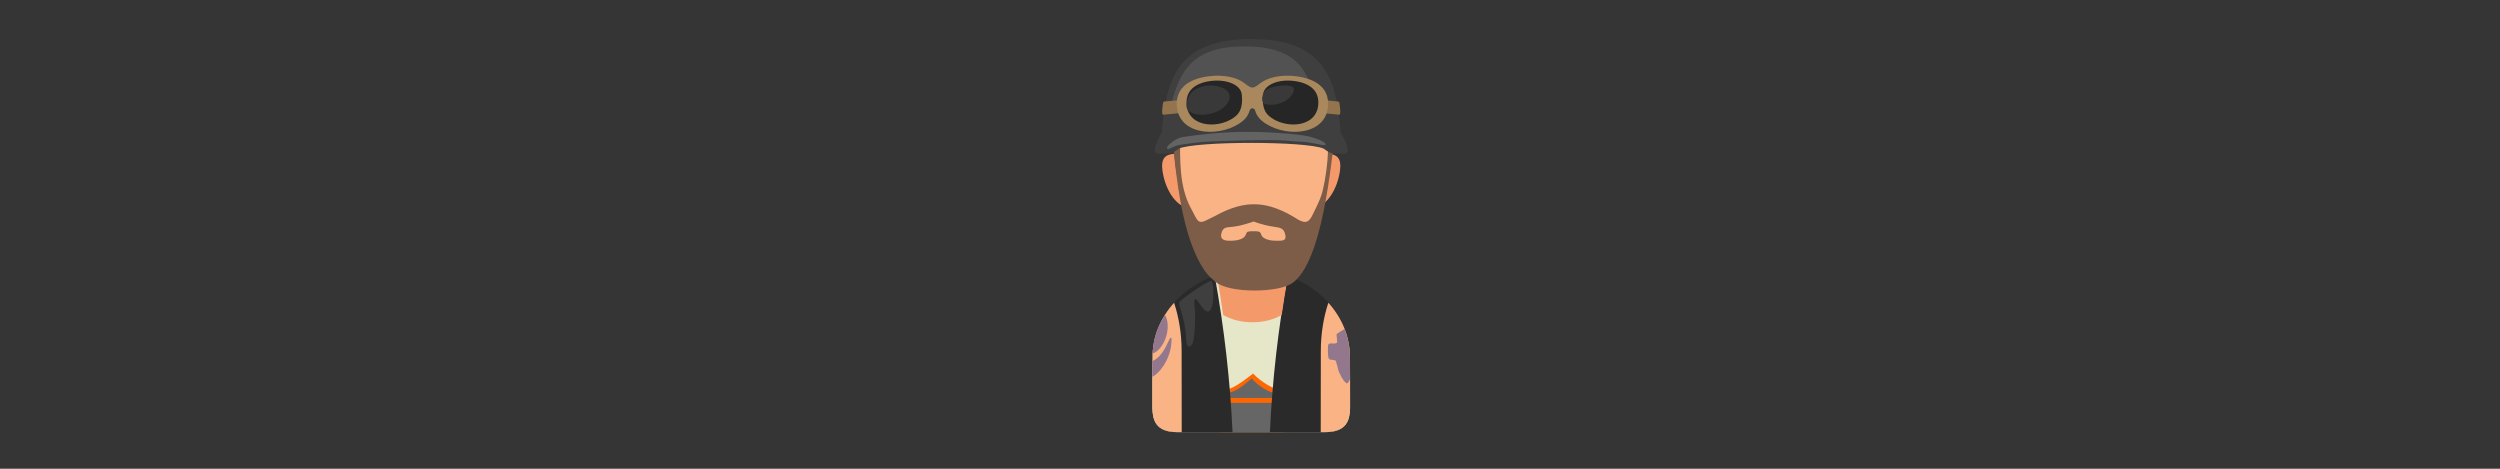<?xml version="1.0" encoding="UTF-8"?>
<svg width="1024px" height="192px" viewBox="0 0 1024 192" version="1.1" xmlns="http://www.w3.org/2000/svg" xmlns:xlink="http://www.w3.org/1999/xlink">
    <rect x="0" y="0" width="1024" height="192" fill="#333333" stroke="none"/>
    <!-- Generator: Sketch 60.1 (88133) - https://sketch.com -->
    <title>dashboard</title>
    <desc>Created with Sketch.</desc>
    <g id="content" stroke="none" stroke-width="1" fill="none" fill-rule="evenodd">
        <g id="dashboard" transform="translate(0, -5)">
            <rect id="invisible" fill-opacity="0.01" fill="#FFFFFF" x="0" y="5" width="1024" height="192"></rect>
            <g id="biker" transform="translate(472, 21)" fill-rule="nonzero">
                <path d="M80.939,130.518 C80.939,110.902 62.834,95 40.5,95 C18.166,95 0.06,110.902 0.06,130.518 C0.06,132.044 -0.035,149.593 0.014,151.278 C0.156,156.198 1.53,161 10.109,161 L70.868,161 C79.471,161 80.845,156.207 80.986,151.283 C81.035,149.598 80.939,132.047 80.939,130.518" id="Fill-2" fill="#E6E6C9"></path>
                <path d="M28,161 L54,161 L54,144.02 C49.845,144.02 43.998,139.948 41.267,137 C37.379,139.948 32.511,144.02 28,144.02 L28,161" id="Fill-3" fill="#FF6600"></path>
                <path d="M30,161 L51,161 L51,145.024 C47.644,145.024 42.922,141.703 40.716,139 C37.576,141.703 33.644,145.024 30,145.024 L30,161" id="Fill-4" fill="#666666"></path>
                <polygon id="Fill-5" fill="#FF6600" points="30 149 53 149 53 147 30 147"></polygon>
                <path d="M25.553,97 C10.583,102.257 0,115.175 0,130.279 C0,131.816 0.547,149.209 0.596,150.908 C0.738,155.867 1.472,161 10.063,161 L32.853,161 C31.866,139.736 29.433,118.403 25.553,97 Z M55.447,97 C70.417,102.257 81,115.175 81,130.279 C81,131.816 80.657,149.18 80.609,150.878 C80.466,155.838 79.528,161 70.937,161 L48.147,161 C49.134,139.736 51.567,118.403 55.447,97 L55.447,97 Z" id="Fill-6" fill="#2A2A2A"></path>
                <path d="M80.939,130.316 C80.939,121.874 77.628,114.117 72.094,108 C70.113,114.022 69.006,120.732 69.006,127.808 C69.006,128.803 68.987,145.733 68.972,161 L70.868,161 C79.471,161 80.845,156.175 80.986,151.218 C81.035,149.522 80.939,131.855 80.939,130.316 Z M8.906,108 C3.372,114.117 0.06,121.874 0.06,130.316 C0.06,131.851 -0.035,149.517 0.014,151.213 C0.156,156.167 1.53,161 10.109,161 L12.028,161 C12.013,145.733 11.994,128.803 11.994,127.808 C11.994,120.732 10.887,114.022 8.906,108 L8.906,108 Z" id="Fill-7" fill="#FAB385"></path>
                <path d="M7.712,125.313 C8.195,121.201 7.553,121.605 6.145,124.715 C4.814,127.656 3.019,130.479 0.042,131.94 C0.022,132.723 0.018,133.383 0,138.297 C2.486,137.262 6.924,132.006 7.712,125.313 Z M80.956,130.857 C80.956,126.624 80.162,122.56 78.704,118.779 C77.924,119.304 76.879,119.903 76.194,120.342 C75.215,120.969 75.465,120.804 75.52,121.874 C75.575,122.923 75.839,124.215 75.578,124.402 C74.308,125.284 72.199,123.889 71.996,125.48 C71.89,126.308 71.779,130.168 72.277,130.858 C72.576,131.271 72.942,131.363 73.331,131.365 C73.836,131.366 74.453,131.442 74.942,131.644 C75.318,131.799 75.134,131.952 75.321,132.457 C75.571,133.13 75.898,134.324 76.01,134.966 C76.26,136.388 78.195,140.272 79.494,140.948 C80.065,141.245 80.502,140.207 81,139.217 C80.982,134.063 80.956,131.681 80.956,130.857 Z M5.168,113 C6.409,115.022 6.689,118.314 5.699,121.692 C4.633,125.326 2.397,128.037 0.103,128.819 C0.219,127.14 0.384,125.502 0.696,123.84 C1.494,119.586 2.982,116.537 5.168,113 L5.168,113 Z" id="Fill-8" fill="#93778C"></path>
                <path d="M14,69 C9.47,67.942 5.215,61.585 4.144,53.899 C3.41,48.629 5.539,47.193 9.067,47 C9.538,55.037 11.283,62.524 14,69" id="Fill-9" fill="#F49A6A"></path>
                <path d="M52.982,113.02 C49.841,114.869 45.63,116 41.002,116 C36.372,116 32.16,114.868 29.019,113.018 C28.282,107.906 27.464,102.791 26.566,97.672 L25,58 C35.667,58 46.333,58 57,58 L55.424,97.736 C54.53,102.834 53.716,107.929 52.982,113.02" id="Fill-10" fill="#F49A6A"></path>
                <path d="M67,69 C71.53,67.942 75.785,61.585 76.856,53.899 C77.59,48.629 75.461,47.193 71.933,47 C71.462,55.037 69.717,62.524 67,69" id="Fill-11" fill="#F49A6A"></path>
                <path d="M71.802,27.503 C72.158,31.944 73,36.514 73,41.295 C73,69.298 58.674,92 41,92 C23.327,92 9,69.298 9,41.295 C9,33.848 10.014,26.776 11.833,20.406 C21.301,11.473 70.187,7.298 71.802,27.503" id="Fill-12" fill="#FAB385"></path>
                <path d="M69.168,64.14 C68.232,66.908 67.096,68.901 65.798,71.665 C64.215,75.037 62.981,75.679 59.9,74.063 C47.643,66.254 38.448,65.431 25.786,72.416 C24.659,72.97 23.517,73.499 22.408,74.082 C19.526,75.597 18.717,75.085 17.212,71.998 C16.044,69.602 14.983,68.009 14.088,65.561 C10.583,55.978 11.614,45.835 11.219,35.717 C11.136,33.589 8.067,36.88 8,36.832 C8.062,37.41 8.483,44.203 9.14,49.854 C10.723,63.458 13.347,82.51 20.981,94.193 C22.842,97.04 24.502,98.32 26.099,99.611 C31.709,104.144 51.568,103.996 57.316,99.965 C69.72,91.267 73.155,51.496 75,37.356 C74.765,37.455 69.67,33.911 70.941,36.268 C73.347,40.729 71.259,57.958 69.168,64.14 Z M50.695,82.614 C47.814,82.567 45.093,81.865 44.552,79.997 C44.181,78.714 43.426,78.789 42.015,78.704 C41.806,78.717 41.614,78.726 41.437,78.736 C41.26,78.726 41.068,78.717 40.86,78.704 C39.448,78.789 38.693,78.714 38.322,79.997 C37.73,82.043 34.521,82.689 31.351,82.61 C29.067,82.554 27.704,81.789 28.275,79.575 C28.718,77.853 29.541,77.164 31.334,77.055 C34.045,76.89 37.363,76.207 41.455,74.739 C44.668,75.892 47.403,76.56 49.742,76.874 C52.365,77.226 53.684,77.493 54.305,79.575 C55.214,82.622 53.643,82.662 50.695,82.614 L50.695,82.614 Z" id="Fill-13" fill="#7D5D48"></path>
                <path d="M10.851,44.86 C9.92,45.44 9.087,46.236 8.057,46.601 C7.028,46.965 3.639,46.972 2.551,46.999 C-1.602,47.104 3.898,38.228 3.907,38.102 C5.398,16.409 10.52,-0.045 40.5,0 C70.48,-0.045 75.603,16.409 77.093,38.102 C77.102,38.228 82.602,47.104 78.449,46.999 C77.361,46.972 73.972,46.965 72.943,46.601 C71.913,46.236 71.08,45.44 70.149,44.86 C62.819,41.754 18.181,41.754 10.851,44.86" id="Fill-14" fill="#3F3F3F"></path>
                <path d="M10.977,30.135 C8.516,29.542 7.9,29.071 8.013,27.28 C8.243,23.607 9.334,21.275 9.982,19.498 C14.645,6.705 24.447,2.98 37.791,3 C61.656,2.965 65.734,15.579 66.921,32.21 C67.119,34.989 67.238,34.629 63.484,34.986 C62.979,35.034 59.881,34.952 55.392,34.834 C51.071,34.721 46.239,22.163 40.407,22.068 C36.901,22.011 33.148,29.099 29.757,29.177 C19.738,29.411 11.011,30.143 10.977,30.135" id="Fill-15" fill="#525252"></path>
                <path d="M68.468,43.179 C73.026,44.152 70.6,41.988 67.669,41.01 C66.66,40.673 64.984,39.909 61.682,39.441 C54.513,38.426 44.677,37.996 39.911,38.001 C28.204,37.964 18.427,39.237 12.546,40.117 C8.92,40.659 4.892,44.573 6.281,44.986 C6.701,45.111 7.968,44.379 9.516,43.786 C11.201,43.142 18.398,42.335 20.689,42.137 C24.152,41.838 34.265,41.577 38.507,41.471 C42.131,41.38 45.631,41.347 48.789,41.353 C53.363,41.36 56.16,41.798 58.253,41.897 C62.213,42.084 63.5,42.119 68.468,43.179" id="Fill-16" fill="#636363"></path>
                <path d="M5.216,30.911 C13.569,30.059 22.002,29.492 30.521,29.236 L30.521,24 C21.888,24.198 13.559,24.687 5.113,25.553 C4.628,25.602 4.529,25.728 4.427,25.923 C4.353,26.064 4.012,29.061 4.003,29.382 C3.979,30.236 4.099,30.681 4.197,30.871 C4.303,31.079 4.417,30.992 5.216,30.911 Z M75.784,30.911 C67.43,30.059 58.998,29.492 50.479,29.236 L50.479,24 C59.112,24.198 67.441,24.687 75.887,25.553 C76.372,25.602 76.471,25.728 76.573,25.923 C76.647,26.064 76.988,29.061 76.997,29.382 C77.021,30.236 76.9,30.681 76.803,30.871 C76.697,31.079 76.583,30.992 75.784,30.911 L75.784,30.911 Z" id="Fill-17" fill="#94744C"></path>
                <path d="M58.772,15.22 C52.895,14.487 47.5,15.637 44.403,17.96 C41.147,20.403 41.039,20.616 37.699,18.039 C34.62,15.662 29.17,14.478 23.228,15.22 C14.446,16.315 9.287,20.481 10.08,27.91 C11.378,40.085 28.944,40.34 37.154,33.468 C38.566,32.285 39.427,30.791 39.925,29.124 C40.045,28.723 40.456,28.291 41.029,28.378 C41.346,28.426 41.903,28.593 42.036,29.106 C42.47,30.783 43.423,32.281 44.846,33.467 C53.068,40.325 70.622,40.085 71.92,27.91 C72.712,20.481 67.554,16.316 58.772,15.22" id="Fill-18" fill="#AA885D"></path>
                <path d="M58.118,17.172 C51.556,16.314 45.797,18.748 45.375,22.621 C45.006,26.003 45.317,29.351 47.714,31.453 C53.848,36.831 66.97,36.632 67.94,27.104 C68.532,21.29 64.679,18.029 58.118,17.172 Z M23.882,17.172 C30.444,16.314 36.203,18.748 36.625,22.621 C36.994,26.003 36.682,29.352 34.286,31.453 C28.152,36.831 15.029,36.632 14.06,27.104 C13.468,21.29 17.321,18.03 23.882,17.172 L23.882,17.172 Z" id="Fill-19" fill="#262626"></path>
                <path d="M46.382,26.68 C49.352,27.484 53.804,26.358 55.944,24.231 C58.803,21.391 58.945,19.048 54.677,19.005 C52.045,18.978 48.33,19.558 46.474,20.975 C45.022,22.083 44.054,26.05 46.382,26.68 Z M22.105,19.118 C27.199,18.357 35.396,21.296 29.857,27.375 C26.761,30.773 19.298,32.119 15.688,29.945 C13.802,28.809 13.762,27.676 14.294,25.254 C15.06,21.769 17.896,19.747 22.105,19.118 L22.105,19.118 Z" id="Fill-20" fill="#393939"></path>
                <path d="M13.811,122.59 C13.6,117.594 12.555,114.118 11.825,111.551 C11.721,111.189 10.313,107.664 11.425,107.378 C12.685,106.056 19.858,100.952 22.645,99.664 C24.077,99.002 24.193,98.483 24.602,99.908 C25.476,102.957 25.38,118.117 19.333,108.352 C16.649,104.019 17.115,108.544 17.343,110.149 C17.754,113.031 17.464,122.99 16.328,124.888 C15.265,126.662 13.98,126.598 13.811,122.59" id="Fill-21" fill="#3F3F3F"></path>
            </g>
        </g>
    </g>
</svg>